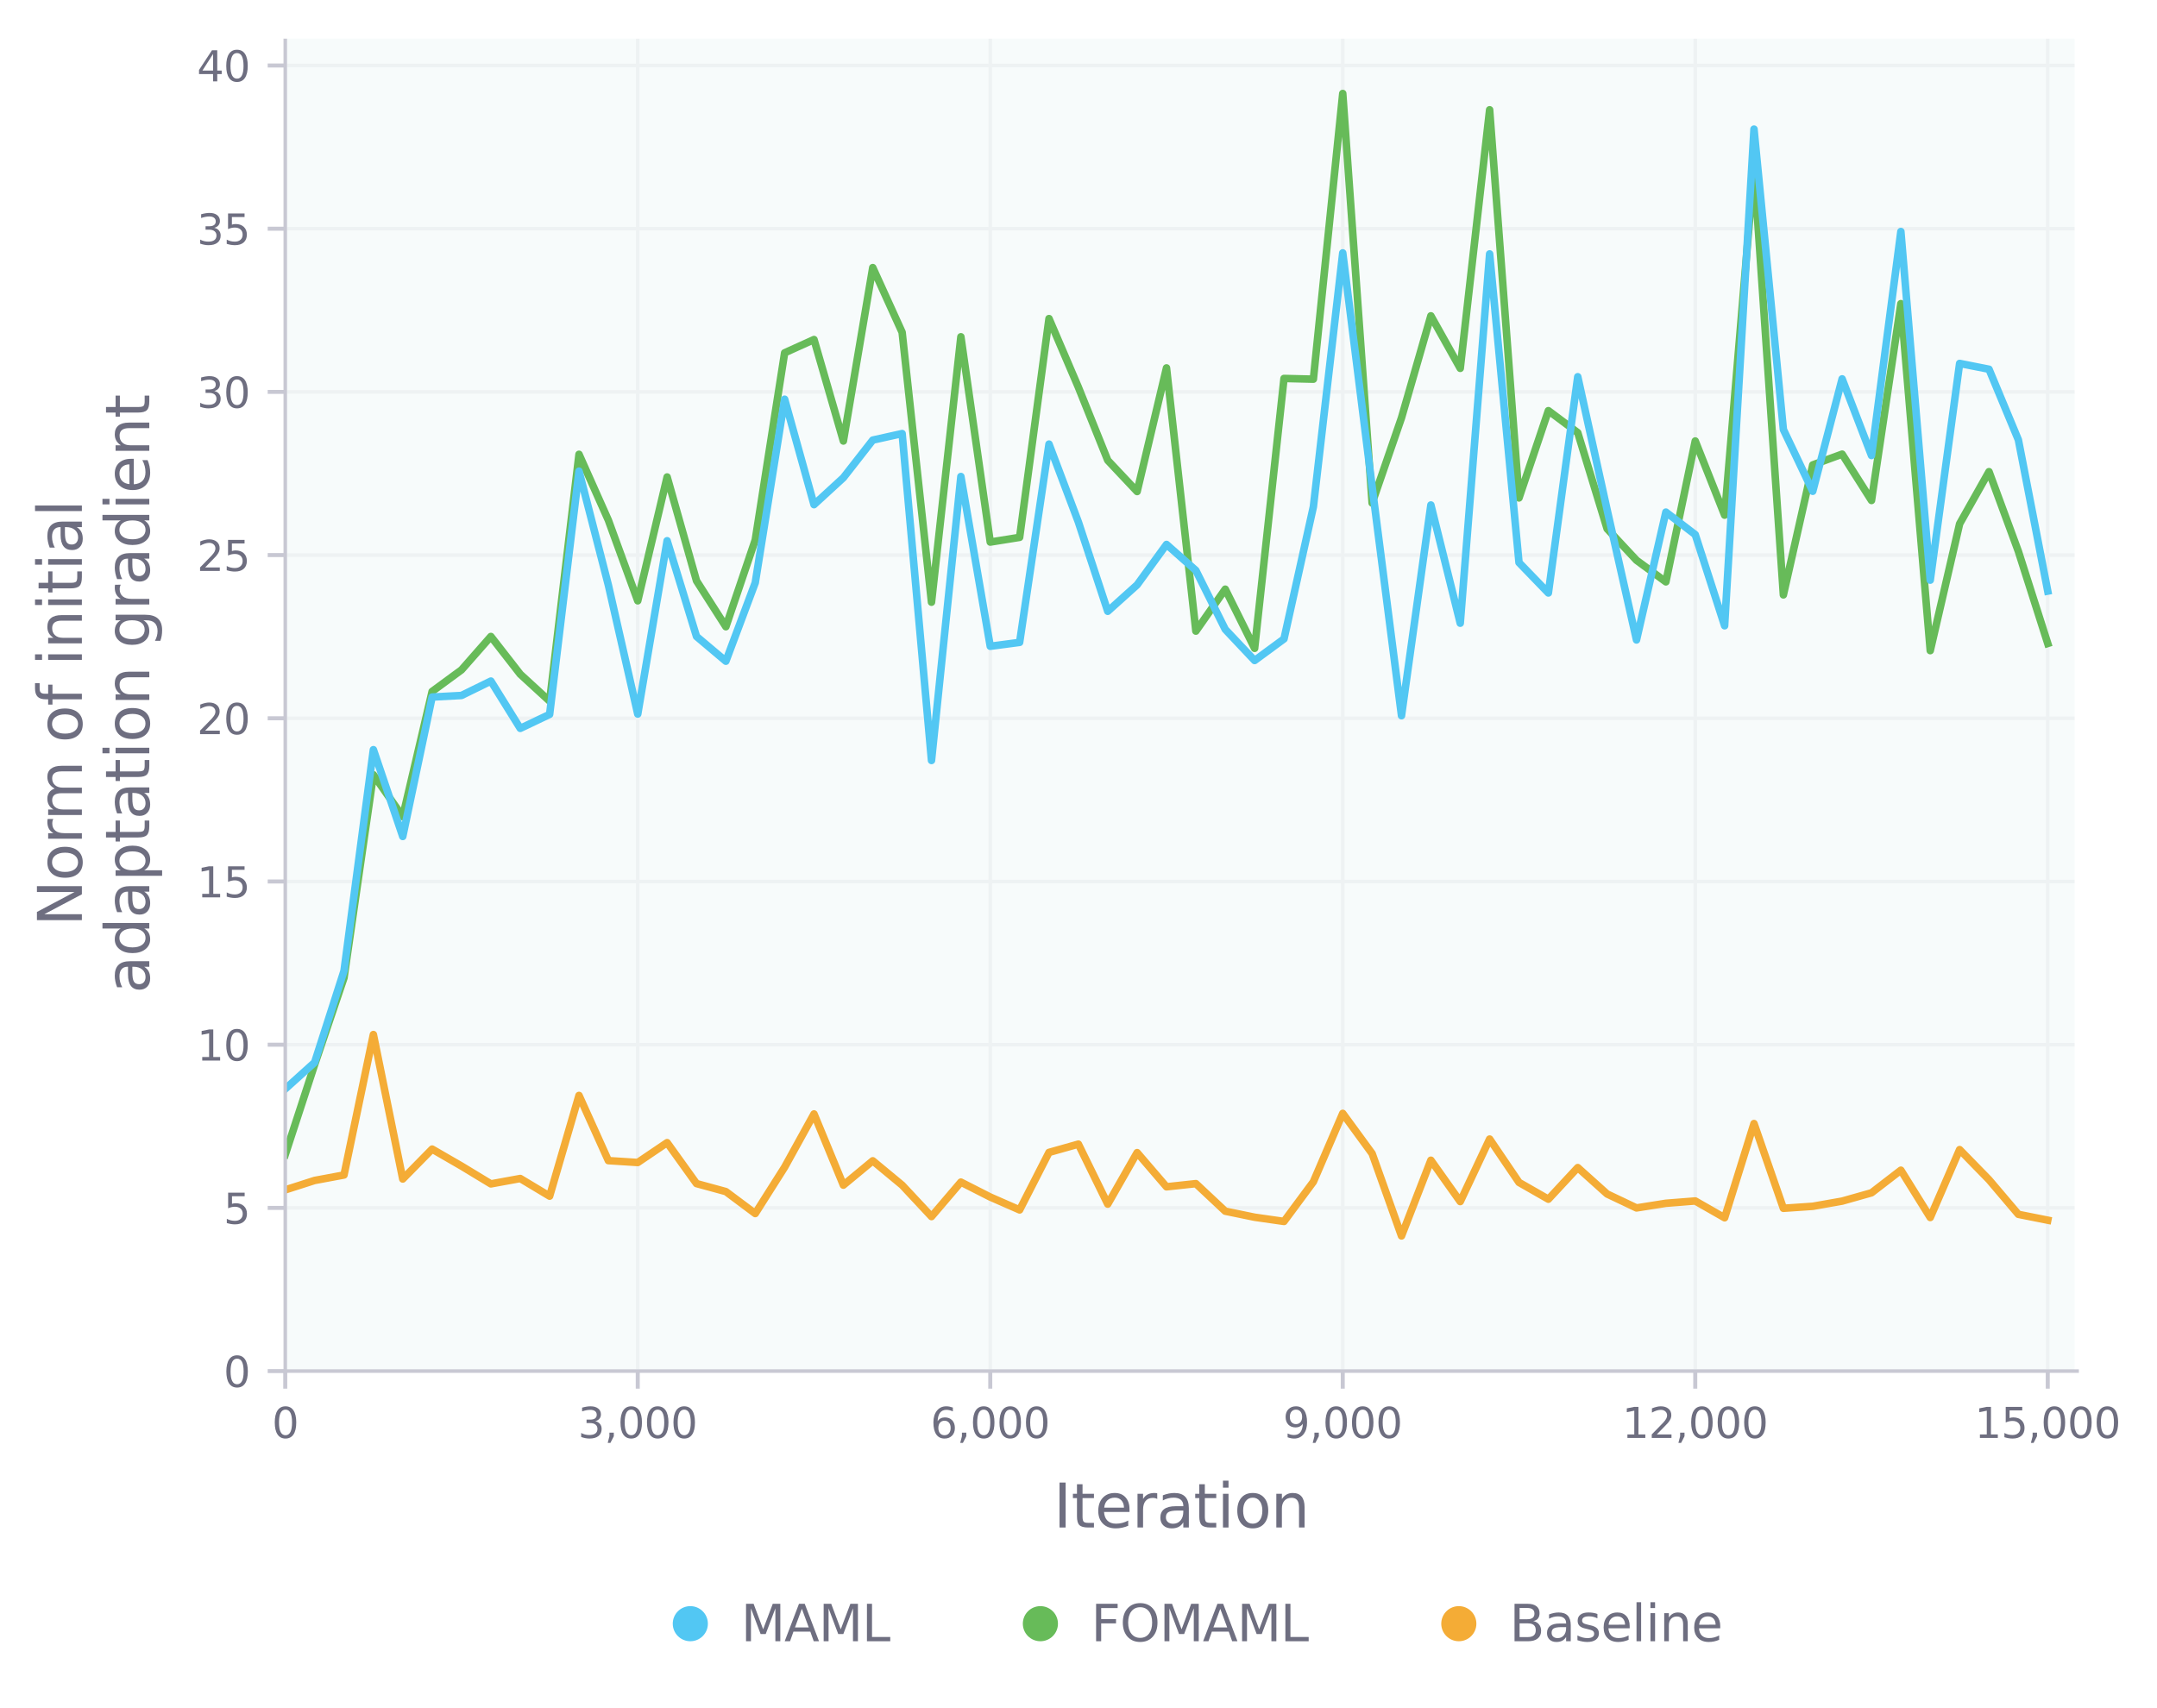 <?xml version="1.0" encoding="utf-8" standalone="no"?>
<!DOCTYPE svg PUBLIC "-//W3C//DTD SVG 1.1//EN"
  "http://www.w3.org/Graphics/SVG/1.1/DTD/svg11.dtd">
<svg xmlns:xlink="http://www.w3.org/1999/xlink" width="429.89pt" height="340.446pt" viewBox="0 0 429.89 340.446" xmlns="http://www.w3.org/2000/svg" version="1.1">
 <defs>
  <style type="text/css">*{stroke-linejoin: round; stroke-linecap: butt}</style>
 </defs>
 <g id="figure_1">
  <g id="patch_1">
   <path d="M 0 340.446 
L 429.89 340.446 
L 429.89 0 
L 0 0 
z
" style="fill: #ffffff"/>
  </g>
  <g id="axes_1">
   <g id="patch_2">
    <path d="M 56.851 273.312 
L 413.971 273.312 
L 413.971 7.2 
L 56.851 7.2 
z
" style="fill: #f7fbfb"/>
   </g>
   <g id="matplotlib.axis_1">
    <g id="xtick_1">
     <g id="line2d_1">
      <path d="M 56.851 273.312 
L 56.851 7.2 
" clip-path="url(#p1df7714445)" style="fill: none; stroke: #eef2f3; stroke-width: 0.7; stroke-linecap: square"/>
     </g>
     <g id="line2d_2">
      <defs>
       <path id="m2edeb41fa9" d="M 0 0 
L 0 3.5 
" style="stroke: #c8c8d3; stroke-width: 0.8"/>
      </defs>
      <g>
       <use xlink:href="#m2edeb41fa9" x="56.851" y="273.312" style="fill: #c8c8d3; stroke: #c8c8d3; stroke-width: 0.8"/>
      </g>
     </g>
     <g id="text_1">
      <!-- 0 -->
      <g style="fill: #6e6e80" transform="translate(54.201 286.641)scale(0.083 -0.083)">
       <defs>
        <path id="DejaVuSans-30" d="M 2034 4250 
Q 1547 4250 1301 3770 
Q 1056 3291 1056 2328 
Q 1056 1369 1301 889 
Q 1547 409 2034 409 
Q 2525 409 2770 889 
Q 3016 1369 3016 2328 
Q 3016 3291 2770 3770 
Q 2525 4250 2034 4250 
z
M 2034 4750 
Q 2819 4750 3233 4129 
Q 3647 3509 3647 2328 
Q 3647 1150 3233 529 
Q 2819 -91 2034 -91 
Q 1250 -91 836 529 
Q 422 1150 422 2328 
Q 422 3509 836 4129 
Q 1250 4750 2034 4750 
z
" transform="scale(0.016)"/>
       </defs>
       <use xlink:href="#DejaVuSans-30"/>
      </g>
     </g>
    </g>
    <g id="xtick_2">
     <g id="line2d_3">
      <path d="M 127.104 273.312 
L 127.104 7.2 
" clip-path="url(#p1df7714445)" style="fill: none; stroke: #eef2f3; stroke-width: 0.7; stroke-linecap: square"/>
     </g>
     <g id="line2d_4">
      <g>
       <use xlink:href="#m2edeb41fa9" x="127.104" y="273.312" style="fill: #c8c8d3; stroke: #c8c8d3; stroke-width: 0.8"/>
      </g>
     </g>
     <g id="text_2">
      <!-- 3,000 -->
      <g style="fill: #6e6e80" transform="translate(115.181 286.641)scale(0.083 -0.083)">
       <defs>
        <path id="DejaVuSans-33" d="M 2597 2516 
Q 3050 2419 3304 2112 
Q 3559 1806 3559 1356 
Q 3559 666 3084 287 
Q 2609 -91 1734 -91 
Q 1441 -91 1130 -33 
Q 819 25 488 141 
L 488 750 
Q 750 597 1062 519 
Q 1375 441 1716 441 
Q 2309 441 2620 675 
Q 2931 909 2931 1356 
Q 2931 1769 2642 2001 
Q 2353 2234 1838 2234 
L 1294 2234 
L 1294 2753 
L 1863 2753 
Q 2328 2753 2575 2939 
Q 2822 3125 2822 3475 
Q 2822 3834 2567 4026 
Q 2313 4219 1838 4219 
Q 1578 4219 1281 4162 
Q 984 4106 628 3988 
L 628 4550 
Q 988 4650 1302 4700 
Q 1616 4750 1894 4750 
Q 2613 4750 3031 4423 
Q 3450 4097 3450 3541 
Q 3450 3153 3228 2886 
Q 3006 2619 2597 2516 
z
" transform="scale(0.016)"/>
        <path id="DejaVuSans-2c" d="M 750 794 
L 1409 794 
L 1409 256 
L 897 -744 
L 494 -744 
L 750 256 
L 750 794 
z
" transform="scale(0.016)"/>
       </defs>
       <use xlink:href="#DejaVuSans-33"/>
       <use xlink:href="#DejaVuSans-2c" x="63.623"/>
       <use xlink:href="#DejaVuSans-30" x="95.41"/>
       <use xlink:href="#DejaVuSans-30" x="159.033"/>
       <use xlink:href="#DejaVuSans-30" x="222.656"/>
      </g>
     </g>
    </g>
    <g id="xtick_3">
     <g id="line2d_5">
      <path d="M 197.357 273.312 
L 197.357 7.2 
" clip-path="url(#p1df7714445)" style="fill: none; stroke: #eef2f3; stroke-width: 0.7; stroke-linecap: square"/>
     </g>
     <g id="line2d_6">
      <g>
       <use xlink:href="#m2edeb41fa9" x="197.357" y="273.312" style="fill: #c8c8d3; stroke: #c8c8d3; stroke-width: 0.8"/>
      </g>
     </g>
     <g id="text_3">
      <!-- 6,000 -->
      <g style="fill: #6e6e80" transform="translate(185.434 286.641)scale(0.083 -0.083)">
       <defs>
        <path id="DejaVuSans-36" d="M 2113 2584 
Q 1688 2584 1439 2293 
Q 1191 2003 1191 1497 
Q 1191 994 1439 701 
Q 1688 409 2113 409 
Q 2538 409 2786 701 
Q 3034 994 3034 1497 
Q 3034 2003 2786 2293 
Q 2538 2584 2113 2584 
z
M 3366 4563 
L 3366 3988 
Q 3128 4100 2886 4159 
Q 2644 4219 2406 4219 
Q 1781 4219 1451 3797 
Q 1122 3375 1075 2522 
Q 1259 2794 1537 2939 
Q 1816 3084 2150 3084 
Q 2853 3084 3261 2657 
Q 3669 2231 3669 1497 
Q 3669 778 3244 343 
Q 2819 -91 2113 -91 
Q 1303 -91 875 529 
Q 447 1150 447 2328 
Q 447 3434 972 4092 
Q 1497 4750 2381 4750 
Q 2619 4750 2861 4703 
Q 3103 4656 3366 4563 
z
" transform="scale(0.016)"/>
       </defs>
       <use xlink:href="#DejaVuSans-36"/>
       <use xlink:href="#DejaVuSans-2c" x="63.623"/>
       <use xlink:href="#DejaVuSans-30" x="95.41"/>
       <use xlink:href="#DejaVuSans-30" x="159.033"/>
       <use xlink:href="#DejaVuSans-30" x="222.656"/>
      </g>
     </g>
    </g>
    <g id="xtick_4">
     <g id="line2d_7">
      <path d="M 267.61 273.312 
L 267.61 7.2 
" clip-path="url(#p1df7714445)" style="fill: none; stroke: #eef2f3; stroke-width: 0.7; stroke-linecap: square"/>
     </g>
     <g id="line2d_8">
      <g>
       <use xlink:href="#m2edeb41fa9" x="267.61" y="273.312" style="fill: #c8c8d3; stroke: #c8c8d3; stroke-width: 0.8"/>
      </g>
     </g>
     <g id="text_4">
      <!-- 9,000 -->
      <g style="fill: #6e6e80" transform="translate(255.687 286.641)scale(0.083 -0.083)">
       <defs>
        <path id="DejaVuSans-39" d="M 703 97 
L 703 672 
Q 941 559 1184 500 
Q 1428 441 1663 441 
Q 2288 441 2617 861 
Q 2947 1281 2994 2138 
Q 2813 1869 2534 1725 
Q 2256 1581 1919 1581 
Q 1219 1581 811 2004 
Q 403 2428 403 3163 
Q 403 3881 828 4315 
Q 1253 4750 1959 4750 
Q 2769 4750 3195 4129 
Q 3622 3509 3622 2328 
Q 3622 1225 3098 567 
Q 2575 -91 1691 -91 
Q 1453 -91 1209 -44 
Q 966 3 703 97 
z
M 1959 2075 
Q 2384 2075 2632 2365 
Q 2881 2656 2881 3163 
Q 2881 3666 2632 3958 
Q 2384 4250 1959 4250 
Q 1534 4250 1286 3958 
Q 1038 3666 1038 3163 
Q 1038 2656 1286 2365 
Q 1534 2075 1959 2075 
z
" transform="scale(0.016)"/>
       </defs>
       <use xlink:href="#DejaVuSans-39"/>
       <use xlink:href="#DejaVuSans-2c" x="63.623"/>
       <use xlink:href="#DejaVuSans-30" x="95.41"/>
       <use xlink:href="#DejaVuSans-30" x="159.033"/>
       <use xlink:href="#DejaVuSans-30" x="222.656"/>
      </g>
     </g>
    </g>
    <g id="xtick_5">
     <g id="line2d_9">
      <path d="M 337.864 273.312 
L 337.864 7.2 
" clip-path="url(#p1df7714445)" style="fill: none; stroke: #eef2f3; stroke-width: 0.7; stroke-linecap: square"/>
     </g>
     <g id="line2d_10">
      <g>
       <use xlink:href="#m2edeb41fa9" x="337.864" y="273.312" style="fill: #c8c8d3; stroke: #c8c8d3; stroke-width: 0.8"/>
      </g>
     </g>
     <g id="text_5">
      <!-- 12,000 -->
      <g style="fill: #6e6e80" transform="translate(323.29 286.641)scale(0.083 -0.083)">
       <defs>
        <path id="DejaVuSans-31" d="M 794 531 
L 1825 531 
L 1825 4091 
L 703 3866 
L 703 4441 
L 1819 4666 
L 2450 4666 
L 2450 531 
L 3481 531 
L 3481 0 
L 794 0 
L 794 531 
z
" transform="scale(0.016)"/>
        <path id="DejaVuSans-32" d="M 1228 531 
L 3431 531 
L 3431 0 
L 469 0 
L 469 531 
Q 828 903 1448 1529 
Q 2069 2156 2228 2338 
Q 2531 2678 2651 2914 
Q 2772 3150 2772 3378 
Q 2772 3750 2511 3984 
Q 2250 4219 1831 4219 
Q 1534 4219 1204 4116 
Q 875 4013 500 3803 
L 500 4441 
Q 881 4594 1212 4672 
Q 1544 4750 1819 4750 
Q 2544 4750 2975 4387 
Q 3406 4025 3406 3419 
Q 3406 3131 3298 2873 
Q 3191 2616 2906 2266 
Q 2828 2175 2409 1742 
Q 1991 1309 1228 531 
z
" transform="scale(0.016)"/>
       </defs>
       <use xlink:href="#DejaVuSans-31"/>
       <use xlink:href="#DejaVuSans-32" x="63.623"/>
       <use xlink:href="#DejaVuSans-2c" x="127.246"/>
       <use xlink:href="#DejaVuSans-30" x="159.033"/>
       <use xlink:href="#DejaVuSans-30" x="222.656"/>
       <use xlink:href="#DejaVuSans-30" x="286.279"/>
      </g>
     </g>
    </g>
    <g id="xtick_6">
     <g id="line2d_11">
      <path d="M 408.117 273.312 
L 408.117 7.2 
" clip-path="url(#p1df7714445)" style="fill: none; stroke: #eef2f3; stroke-width: 0.7; stroke-linecap: square"/>
     </g>
     <g id="line2d_12">
      <g>
       <use xlink:href="#m2edeb41fa9" x="408.117" y="273.312" style="fill: #c8c8d3; stroke: #c8c8d3; stroke-width: 0.8"/>
      </g>
     </g>
     <g id="text_6">
      <!-- 15,000 -->
      <g style="fill: #6e6e80" transform="translate(393.543 286.641)scale(0.083 -0.083)">
       <defs>
        <path id="DejaVuSans-35" d="M 691 4666 
L 3169 4666 
L 3169 4134 
L 1269 4134 
L 1269 2991 
Q 1406 3038 1543 3061 
Q 1681 3084 1819 3084 
Q 2600 3084 3056 2656 
Q 3513 2228 3513 1497 
Q 3513 744 3044 326 
Q 2575 -91 1722 -91 
Q 1428 -91 1123 -41 
Q 819 9 494 109 
L 494 744 
Q 775 591 1075 516 
Q 1375 441 1709 441 
Q 2250 441 2565 725 
Q 2881 1009 2881 1497 
Q 2881 1984 2565 2268 
Q 2250 2553 1709 2553 
Q 1456 2553 1204 2497 
Q 953 2441 691 2322 
L 691 4666 
z
" transform="scale(0.016)"/>
       </defs>
       <use xlink:href="#DejaVuSans-31"/>
       <use xlink:href="#DejaVuSans-35" x="63.623"/>
       <use xlink:href="#DejaVuSans-2c" x="127.246"/>
       <use xlink:href="#DejaVuSans-30" x="159.033"/>
       <use xlink:href="#DejaVuSans-30" x="222.656"/>
       <use xlink:href="#DejaVuSans-30" x="286.279"/>
      </g>
     </g>
    </g>
    <g id="text_7">
     <!-- Iteration -->
     <g style="fill: #6e6e80" transform="translate(209.961 304.492)scale(0.12 -0.12)">
      <defs>
       <path id="DejaVuSans-49" d="M 628 4666 
L 1259 4666 
L 1259 0 
L 628 0 
L 628 4666 
z
" transform="scale(0.016)"/>
       <path id="DejaVuSans-74" d="M 1172 4494 
L 1172 3500 
L 2356 3500 
L 2356 3053 
L 1172 3053 
L 1172 1153 
Q 1172 725 1289 603 
Q 1406 481 1766 481 
L 2356 481 
L 2356 0 
L 1766 0 
Q 1100 0 847 248 
Q 594 497 594 1153 
L 594 3053 
L 172 3053 
L 172 3500 
L 594 3500 
L 594 4494 
L 1172 4494 
z
" transform="scale(0.016)"/>
       <path id="DejaVuSans-65" d="M 3597 1894 
L 3597 1613 
L 953 1613 
Q 991 1019 1311 708 
Q 1631 397 2203 397 
Q 2534 397 2845 478 
Q 3156 559 3463 722 
L 3463 178 
Q 3153 47 2828 -22 
Q 2503 -91 2169 -91 
Q 1331 -91 842 396 
Q 353 884 353 1716 
Q 353 2575 817 3079 
Q 1281 3584 2069 3584 
Q 2775 3584 3186 3129 
Q 3597 2675 3597 1894 
z
M 3022 2063 
Q 3016 2534 2758 2815 
Q 2500 3097 2075 3097 
Q 1594 3097 1305 2825 
Q 1016 2553 972 2059 
L 3022 2063 
z
" transform="scale(0.016)"/>
       <path id="DejaVuSans-72" d="M 2631 2963 
Q 2534 3019 2420 3045 
Q 2306 3072 2169 3072 
Q 1681 3072 1420 2755 
Q 1159 2438 1159 1844 
L 1159 0 
L 581 0 
L 581 3500 
L 1159 3500 
L 1159 2956 
Q 1341 3275 1631 3429 
Q 1922 3584 2338 3584 
Q 2397 3584 2469 3576 
Q 2541 3569 2628 3553 
L 2631 2963 
z
" transform="scale(0.016)"/>
       <path id="DejaVuSans-61" d="M 2194 1759 
Q 1497 1759 1228 1600 
Q 959 1441 959 1056 
Q 959 750 1161 570 
Q 1363 391 1709 391 
Q 2188 391 2477 730 
Q 2766 1069 2766 1631 
L 2766 1759 
L 2194 1759 
z
M 3341 1997 
L 3341 0 
L 2766 0 
L 2766 531 
Q 2569 213 2275 61 
Q 1981 -91 1556 -91 
Q 1019 -91 701 211 
Q 384 513 384 1019 
Q 384 1609 779 1909 
Q 1175 2209 1959 2209 
L 2766 2209 
L 2766 2266 
Q 2766 2663 2505 2880 
Q 2244 3097 1772 3097 
Q 1472 3097 1187 3025 
Q 903 2953 641 2809 
L 641 3341 
Q 956 3463 1253 3523 
Q 1550 3584 1831 3584 
Q 2591 3584 2966 3190 
Q 3341 2797 3341 1997 
z
" transform="scale(0.016)"/>
       <path id="DejaVuSans-69" d="M 603 3500 
L 1178 3500 
L 1178 0 
L 603 0 
L 603 3500 
z
M 603 4863 
L 1178 4863 
L 1178 4134 
L 603 4134 
L 603 4863 
z
" transform="scale(0.016)"/>
       <path id="DejaVuSans-6f" d="M 1959 3097 
Q 1497 3097 1228 2736 
Q 959 2375 959 1747 
Q 959 1119 1226 758 
Q 1494 397 1959 397 
Q 2419 397 2687 759 
Q 2956 1122 2956 1747 
Q 2956 2369 2687 2733 
Q 2419 3097 1959 3097 
z
M 1959 3584 
Q 2709 3584 3137 3096 
Q 3566 2609 3566 1747 
Q 3566 888 3137 398 
Q 2709 -91 1959 -91 
Q 1206 -91 779 398 
Q 353 888 353 1747 
Q 353 2609 779 3096 
Q 1206 3584 1959 3584 
z
" transform="scale(0.016)"/>
       <path id="DejaVuSans-6e" d="M 3513 2113 
L 3513 0 
L 2938 0 
L 2938 2094 
Q 2938 2591 2744 2837 
Q 2550 3084 2163 3084 
Q 1697 3084 1428 2787 
Q 1159 2491 1159 1978 
L 1159 0 
L 581 0 
L 581 3500 
L 1159 3500 
L 1159 2956 
Q 1366 3272 1645 3428 
Q 1925 3584 2291 3584 
Q 2894 3584 3203 3211 
Q 3513 2838 3513 2113 
z
" transform="scale(0.016)"/>
      </defs>
      <use xlink:href="#DejaVuSans-49"/>
      <use xlink:href="#DejaVuSans-74" x="29.492"/>
      <use xlink:href="#DejaVuSans-65" x="68.701"/>
      <use xlink:href="#DejaVuSans-72" x="130.225"/>
      <use xlink:href="#DejaVuSans-61" x="171.338"/>
      <use xlink:href="#DejaVuSans-74" x="232.617"/>
      <use xlink:href="#DejaVuSans-69" x="271.826"/>
      <use xlink:href="#DejaVuSans-6f" x="299.609"/>
      <use xlink:href="#DejaVuSans-6e" x="360.791"/>
     </g>
    </g>
   </g>
   <g id="matplotlib.axis_2">
    <g id="ytick_1">
     <g id="line2d_13">
      <path d="M 56.851 273.312 
L 413.971 273.312 
" clip-path="url(#p1df7714445)" style="fill: none; stroke: #eef2f3; stroke-width: 0.7; stroke-linecap: square"/>
     </g>
     <g id="line2d_14">
      <defs>
       <path id="m573e630903" d="M 0 0 
L -3.5 0 
" style="stroke: #c8c8d3; stroke-width: 0.8"/>
      </defs>
      <g>
       <use xlink:href="#m573e630903" x="56.851" y="273.312" style="fill: #c8c8d3; stroke: #c8c8d3; stroke-width: 0.8"/>
      </g>
     </g>
     <g id="text_8">
      <!-- 0 -->
      <g style="fill: #6e6e80" transform="translate(44.551 276.477)scale(0.083 -0.083)">
       <use xlink:href="#DejaVuSans-30"/>
      </g>
     </g>
    </g>
    <g id="ytick_2">
     <g id="line2d_15">
      <path d="M 56.851 240.78 
L 413.971 240.78 
" clip-path="url(#p1df7714445)" style="fill: none; stroke: #eef2f3; stroke-width: 0.7; stroke-linecap: square"/>
     </g>
     <g id="line2d_16">
      <g>
       <use xlink:href="#m573e630903" x="56.851" y="240.78" style="fill: #c8c8d3; stroke: #c8c8d3; stroke-width: 0.8"/>
      </g>
     </g>
     <g id="text_9">
      <!-- 5 -->
      <g style="fill: #6e6e80" transform="translate(44.551 243.945)scale(0.083 -0.083)">
       <use xlink:href="#DejaVuSans-35"/>
      </g>
     </g>
    </g>
    <g id="ytick_3">
     <g id="line2d_17">
      <path d="M 56.851 208.248 
L 413.971 208.248 
" clip-path="url(#p1df7714445)" style="fill: none; stroke: #eef2f3; stroke-width: 0.7; stroke-linecap: square"/>
     </g>
     <g id="line2d_18">
      <g>
       <use xlink:href="#m573e630903" x="56.851" y="208.248" style="fill: #c8c8d3; stroke: #c8c8d3; stroke-width: 0.8"/>
      </g>
     </g>
     <g id="text_10">
      <!-- 10 -->
      <g style="fill: #6e6e80" transform="translate(39.251 211.413)scale(0.083 -0.083)">
       <use xlink:href="#DejaVuSans-31"/>
       <use xlink:href="#DejaVuSans-30" x="63.623"/>
      </g>
     </g>
    </g>
    <g id="ytick_4">
     <g id="line2d_19">
      <path d="M 56.851 175.716 
L 413.971 175.716 
" clip-path="url(#p1df7714445)" style="fill: none; stroke: #eef2f3; stroke-width: 0.7; stroke-linecap: square"/>
     </g>
     <g id="line2d_20">
      <g>
       <use xlink:href="#m573e630903" x="56.851" y="175.716" style="fill: #c8c8d3; stroke: #c8c8d3; stroke-width: 0.8"/>
      </g>
     </g>
     <g id="text_11">
      <!-- 15 -->
      <g style="fill: #6e6e80" transform="translate(39.251 178.881)scale(0.083 -0.083)">
       <use xlink:href="#DejaVuSans-31"/>
       <use xlink:href="#DejaVuSans-35" x="63.623"/>
      </g>
     </g>
    </g>
    <g id="ytick_5">
     <g id="line2d_21">
      <path d="M 56.851 143.184 
L 413.971 143.184 
" clip-path="url(#p1df7714445)" style="fill: none; stroke: #eef2f3; stroke-width: 0.7; stroke-linecap: square"/>
     </g>
     <g id="line2d_22">
      <g>
       <use xlink:href="#m573e630903" x="56.851" y="143.184" style="fill: #c8c8d3; stroke: #c8c8d3; stroke-width: 0.8"/>
      </g>
     </g>
     <g id="text_12">
      <!-- 20 -->
      <g style="fill: #6e6e80" transform="translate(39.251 146.349)scale(0.083 -0.083)">
       <use xlink:href="#DejaVuSans-32"/>
       <use xlink:href="#DejaVuSans-30" x="63.623"/>
      </g>
     </g>
    </g>
    <g id="ytick_6">
     <g id="line2d_23">
      <path d="M 56.851 110.652 
L 413.971 110.652 
" clip-path="url(#p1df7714445)" style="fill: none; stroke: #eef2f3; stroke-width: 0.7; stroke-linecap: square"/>
     </g>
     <g id="line2d_24">
      <g>
       <use xlink:href="#m573e630903" x="56.851" y="110.652" style="fill: #c8c8d3; stroke: #c8c8d3; stroke-width: 0.8"/>
      </g>
     </g>
     <g id="text_13">
      <!-- 25 -->
      <g style="fill: #6e6e80" transform="translate(39.251 113.817)scale(0.083 -0.083)">
       <use xlink:href="#DejaVuSans-32"/>
       <use xlink:href="#DejaVuSans-35" x="63.623"/>
      </g>
     </g>
    </g>
    <g id="ytick_7">
     <g id="line2d_25">
      <path d="M 56.851 78.12 
L 413.971 78.12 
" clip-path="url(#p1df7714445)" style="fill: none; stroke: #eef2f3; stroke-width: 0.7; stroke-linecap: square"/>
     </g>
     <g id="line2d_26">
      <g>
       <use xlink:href="#m573e630903" x="56.851" y="78.12" style="fill: #c8c8d3; stroke: #c8c8d3; stroke-width: 0.8"/>
      </g>
     </g>
     <g id="text_14">
      <!-- 30 -->
      <g style="fill: #6e6e80" transform="translate(39.251 81.285)scale(0.083 -0.083)">
       <use xlink:href="#DejaVuSans-33"/>
       <use xlink:href="#DejaVuSans-30" x="63.623"/>
      </g>
     </g>
    </g>
    <g id="ytick_8">
     <g id="line2d_27">
      <path d="M 56.851 45.588 
L 413.971 45.588 
" clip-path="url(#p1df7714445)" style="fill: none; stroke: #eef2f3; stroke-width: 0.7; stroke-linecap: square"/>
     </g>
     <g id="line2d_28">
      <g>
       <use xlink:href="#m573e630903" x="56.851" y="45.588" style="fill: #c8c8d3; stroke: #c8c8d3; stroke-width: 0.8"/>
      </g>
     </g>
     <g id="text_15">
      <!-- 35 -->
      <g style="fill: #6e6e80" transform="translate(39.251 48.753)scale(0.083 -0.083)">
       <use xlink:href="#DejaVuSans-33"/>
       <use xlink:href="#DejaVuSans-35" x="63.623"/>
      </g>
     </g>
    </g>
    <g id="ytick_9">
     <g id="line2d_29">
      <path d="M 56.851 13.056 
L 413.971 13.056 
" clip-path="url(#p1df7714445)" style="fill: none; stroke: #eef2f3; stroke-width: 0.7; stroke-linecap: square"/>
     </g>
     <g id="line2d_30">
      <g>
       <use xlink:href="#m573e630903" x="56.851" y="13.056" style="fill: #c8c8d3; stroke: #c8c8d3; stroke-width: 0.8"/>
      </g>
     </g>
     <g id="text_16">
      <!-- 40 -->
      <g style="fill: #6e6e80" transform="translate(39.251 16.221)scale(0.083 -0.083)">
       <defs>
        <path id="DejaVuSans-34" d="M 2419 4116 
L 825 1625 
L 2419 1625 
L 2419 4116 
z
M 2253 4666 
L 3047 4666 
L 3047 1625 
L 3713 1625 
L 3713 1100 
L 3047 1100 
L 3047 0 
L 2419 0 
L 2419 1100 
L 313 1100 
L 313 1709 
L 2253 4666 
z
" transform="scale(0.016)"/>
       </defs>
       <use xlink:href="#DejaVuSans-34"/>
       <use xlink:href="#DejaVuSans-30" x="63.623"/>
      </g>
     </g>
    </g>
    <g id="text_17">
     <!-- Norm of initial  -->
     <g style="fill: #6e6e80" transform="translate(16.318 184.625)rotate(-90)scale(0.12 -0.12)">
      <defs>
       <path id="DejaVuSans-4e" d="M 628 4666 
L 1478 4666 
L 3547 763 
L 3547 4666 
L 4159 4666 
L 4159 0 
L 3309 0 
L 1241 3903 
L 1241 0 
L 628 0 
L 628 4666 
z
" transform="scale(0.016)"/>
       <path id="DejaVuSans-6d" d="M 3328 2828 
Q 3544 3216 3844 3400 
Q 4144 3584 4550 3584 
Q 5097 3584 5394 3201 
Q 5691 2819 5691 2113 
L 5691 0 
L 5113 0 
L 5113 2094 
Q 5113 2597 4934 2840 
Q 4756 3084 4391 3084 
Q 3944 3084 3684 2787 
Q 3425 2491 3425 1978 
L 3425 0 
L 2847 0 
L 2847 2094 
Q 2847 2600 2669 2842 
Q 2491 3084 2119 3084 
Q 1678 3084 1418 2786 
Q 1159 2488 1159 1978 
L 1159 0 
L 581 0 
L 581 3500 
L 1159 3500 
L 1159 2956 
Q 1356 3278 1631 3431 
Q 1906 3584 2284 3584 
Q 2666 3584 2933 3390 
Q 3200 3197 3328 2828 
z
" transform="scale(0.016)"/>
       <path id="DejaVuSans-20" transform="scale(0.016)"/>
       <path id="DejaVuSans-66" d="M 2375 4863 
L 2375 4384 
L 1825 4384 
Q 1516 4384 1395 4259 
Q 1275 4134 1275 3809 
L 1275 3500 
L 2222 3500 
L 2222 3053 
L 1275 3053 
L 1275 0 
L 697 0 
L 697 3053 
L 147 3053 
L 147 3500 
L 697 3500 
L 697 3744 
Q 697 4328 969 4595 
Q 1241 4863 1831 4863 
L 2375 4863 
z
" transform="scale(0.016)"/>
       <path id="DejaVuSans-6c" d="M 603 4863 
L 1178 4863 
L 1178 0 
L 603 0 
L 603 4863 
z
" transform="scale(0.016)"/>
      </defs>
      <use xlink:href="#DejaVuSans-4e"/>
      <use xlink:href="#DejaVuSans-6f" x="74.805"/>
      <use xlink:href="#DejaVuSans-72" x="135.986"/>
      <use xlink:href="#DejaVuSans-6d" x="175.35"/>
      <use xlink:href="#DejaVuSans-20" x="272.762"/>
      <use xlink:href="#DejaVuSans-6f" x="304.549"/>
      <use xlink:href="#DejaVuSans-66" x="365.73"/>
      <use xlink:href="#DejaVuSans-20" x="400.936"/>
      <use xlink:href="#DejaVuSans-69" x="432.723"/>
      <use xlink:href="#DejaVuSans-6e" x="460.506"/>
      <use xlink:href="#DejaVuSans-69" x="523.885"/>
      <use xlink:href="#DejaVuSans-74" x="551.668"/>
      <use xlink:href="#DejaVuSans-69" x="590.877"/>
      <use xlink:href="#DejaVuSans-61" x="618.66"/>
      <use xlink:href="#DejaVuSans-6c" x="679.939"/>
      <use xlink:href="#DejaVuSans-20" x="707.723"/>
     </g>
     <!--  adaptation gradient -->
     <g style="fill: #6e6e80" transform="translate(29.756 201.839)rotate(-90)scale(0.12 -0.12)">
      <defs>
       <path id="DejaVuSans-64" d="M 2906 2969 
L 2906 4863 
L 3481 4863 
L 3481 0 
L 2906 0 
L 2906 525 
Q 2725 213 2448 61 
Q 2172 -91 1784 -91 
Q 1150 -91 751 415 
Q 353 922 353 1747 
Q 353 2572 751 3078 
Q 1150 3584 1784 3584 
Q 2172 3584 2448 3432 
Q 2725 3281 2906 2969 
z
M 947 1747 
Q 947 1113 1208 752 
Q 1469 391 1925 391 
Q 2381 391 2643 752 
Q 2906 1113 2906 1747 
Q 2906 2381 2643 2742 
Q 2381 3103 1925 3103 
Q 1469 3103 1208 2742 
Q 947 2381 947 1747 
z
" transform="scale(0.016)"/>
       <path id="DejaVuSans-70" d="M 1159 525 
L 1159 -1331 
L 581 -1331 
L 581 3500 
L 1159 3500 
L 1159 2969 
Q 1341 3281 1617 3432 
Q 1894 3584 2278 3584 
Q 2916 3584 3314 3078 
Q 3713 2572 3713 1747 
Q 3713 922 3314 415 
Q 2916 -91 2278 -91 
Q 1894 -91 1617 61 
Q 1341 213 1159 525 
z
M 3116 1747 
Q 3116 2381 2855 2742 
Q 2594 3103 2138 3103 
Q 1681 3103 1420 2742 
Q 1159 2381 1159 1747 
Q 1159 1113 1420 752 
Q 1681 391 2138 391 
Q 2594 391 2855 752 
Q 3116 1113 3116 1747 
z
" transform="scale(0.016)"/>
       <path id="DejaVuSans-67" d="M 2906 1791 
Q 2906 2416 2648 2759 
Q 2391 3103 1925 3103 
Q 1463 3103 1205 2759 
Q 947 2416 947 1791 
Q 947 1169 1205 825 
Q 1463 481 1925 481 
Q 2391 481 2648 825 
Q 2906 1169 2906 1791 
z
M 3481 434 
Q 3481 -459 3084 -895 
Q 2688 -1331 1869 -1331 
Q 1566 -1331 1297 -1286 
Q 1028 -1241 775 -1147 
L 775 -588 
Q 1028 -725 1275 -790 
Q 1522 -856 1778 -856 
Q 2344 -856 2625 -561 
Q 2906 -266 2906 331 
L 2906 616 
Q 2728 306 2450 153 
Q 2172 0 1784 0 
Q 1141 0 747 490 
Q 353 981 353 1791 
Q 353 2603 747 3093 
Q 1141 3584 1784 3584 
Q 2172 3584 2450 3431 
Q 2728 3278 2906 2969 
L 2906 3500 
L 3481 3500 
L 3481 434 
z
" transform="scale(0.016)"/>
      </defs>
      <use xlink:href="#DejaVuSans-20"/>
      <use xlink:href="#DejaVuSans-61" x="31.787"/>
      <use xlink:href="#DejaVuSans-64" x="93.066"/>
      <use xlink:href="#DejaVuSans-61" x="156.543"/>
      <use xlink:href="#DejaVuSans-70" x="217.822"/>
      <use xlink:href="#DejaVuSans-74" x="281.299"/>
      <use xlink:href="#DejaVuSans-61" x="320.508"/>
      <use xlink:href="#DejaVuSans-74" x="381.787"/>
      <use xlink:href="#DejaVuSans-69" x="420.996"/>
      <use xlink:href="#DejaVuSans-6f" x="448.779"/>
      <use xlink:href="#DejaVuSans-6e" x="509.961"/>
      <use xlink:href="#DejaVuSans-20" x="573.34"/>
      <use xlink:href="#DejaVuSans-67" x="605.127"/>
      <use xlink:href="#DejaVuSans-72" x="668.604"/>
      <use xlink:href="#DejaVuSans-61" x="709.717"/>
      <use xlink:href="#DejaVuSans-64" x="770.996"/>
      <use xlink:href="#DejaVuSans-69" x="834.473"/>
      <use xlink:href="#DejaVuSans-65" x="862.256"/>
      <use xlink:href="#DejaVuSans-6e" x="923.779"/>
      <use xlink:href="#DejaVuSans-74" x="987.158"/>
     </g>
    </g>
   </g>
   <g id="line2d_31">
    <path d="M 56.851 237.191 
L 62.705 235.313 
L 68.56 234.223 
L 74.414 206.226 
L 80.269 235.022 
L 86.123 229.062 
L 91.978 232.446 
L 97.832 235.995 
L 103.686 234.924 
L 109.541 238.44 
L 115.395 218.365 
L 121.25 231.36 
L 127.104 231.734 
L 132.959 227.775 
L 138.813 235.933 
L 144.667 237.531 
L 150.522 241.907 
L 156.376 232.665 
L 162.231 222.055 
L 168.085 236.245 
L 173.94 231.395 
L 179.794 236.243 
L 185.648 242.512 
L 191.503 235.643 
L 197.357 238.619 
L 203.212 241.185 
L 209.066 229.721 
L 214.921 228.071 
L 220.775 240.03 
L 226.629 229.765 
L 232.484 236.578 
L 238.338 235.946 
L 244.193 241.436 
L 250.047 242.643 
L 255.902 243.48 
L 261.756 235.576 
L 267.61 221.942 
L 273.465 229.956 
L 279.319 246.37 
L 285.174 231.281 
L 291.028 239.523 
L 296.883 227.06 
L 302.737 235.7 
L 308.591 239.047 
L 314.446 232.746 
L 320.3 238.005 
L 326.155 240.788 
L 332.009 239.864 
L 337.864 239.403 
L 343.718 242.75 
L 349.572 223.969 
L 355.427 240.862 
L 361.281 240.462 
L 367.136 239.431 
L 372.99 237.777 
L 378.844 233.268 
L 384.699 242.697 
L 390.553 229.164 
L 396.408 235.168 
L 402.262 242.066 
L 408.117 243.233 
" clip-path="url(#p1df7714445)" style="fill: none; stroke: #f4ac36; stroke-width: 1.5; stroke-linecap: square"/>
   </g>
   <g id="line2d_32">
    <path d="M 56.851 230.152 
L 62.705 212.21 
L 68.56 194.91 
L 74.414 154.43 
L 80.269 162.79 
L 86.123 137.835 
L 91.978 133.533 
L 97.832 126.875 
L 103.686 134.394 
L 109.541 139.765 
L 115.395 90.562 
L 121.25 103.707 
L 127.104 119.765 
L 132.959 95.08 
L 138.813 115.775 
L 144.667 124.93 
L 150.522 107.636 
L 156.376 70.332 
L 162.231 67.685 
L 168.085 87.912 
L 173.94 53.342 
L 179.794 66.243 
L 185.648 120.042 
L 191.503 67.135 
L 197.357 108.056 
L 203.212 107.116 
L 209.066 63.506 
L 214.921 77.198 
L 220.775 91.762 
L 226.629 97.982 
L 232.484 73.339 
L 238.338 125.808 
L 244.193 117.446 
L 250.047 129.244 
L 255.902 75.442 
L 261.756 75.585 
L 267.61 18.635 
L 273.465 100.277 
L 279.319 83.284 
L 285.174 62.958 
L 291.028 73.425 
L 296.883 21.887 
L 302.737 99.259 
L 308.591 81.861 
L 314.446 86.245 
L 320.3 105.409 
L 326.155 111.685 
L 332.009 115.986 
L 337.864 87.909 
L 343.718 102.69 
L 349.572 33.325 
L 355.427 118.585 
L 361.281 92.675 
L 367.136 90.527 
L 372.99 99.764 
L 378.844 60.529 
L 384.699 129.696 
L 390.553 104.41 
L 396.408 94.02 
L 402.262 109.911 
L 408.117 128.267 
" clip-path="url(#p1df7714445)" style="fill: none; stroke: #67bb59; stroke-width: 1.5; stroke-linecap: square"/>
   </g>
   <g id="line2d_33">
    <path d="M 56.851 217.066 
L 62.705 211.79 
L 68.56 193.544 
L 74.414 149.442 
L 80.269 166.742 
L 86.123 138.95 
L 91.978 138.635 
L 97.832 135.766 
L 103.686 145.193 
L 109.541 142.407 
L 115.395 93.923 
L 121.25 116.652 
L 127.104 142.339 
L 132.959 107.793 
L 138.813 126.869 
L 144.667 131.806 
L 150.522 116.159 
L 156.376 79.58 
L 162.231 100.6 
L 168.085 95.225 
L 173.94 87.728 
L 179.794 86.428 
L 185.648 151.591 
L 191.503 94.987 
L 197.357 128.827 
L 203.212 128.053 
L 209.066 88.527 
L 214.921 104.063 
L 220.775 121.855 
L 226.629 116.585 
L 232.484 108.529 
L 238.338 113.711 
L 244.193 125.456 
L 250.047 131.665 
L 255.902 127.359 
L 261.756 101.014 
L 267.61 50.411 
L 273.465 97.025 
L 279.319 142.666 
L 285.174 100.665 
L 291.028 124.233 
L 296.883 50.615 
L 302.737 112.144 
L 308.591 118.203 
L 314.446 75.097 
L 320.3 101.626 
L 326.155 127.569 
L 332.009 102.085 
L 337.864 106.57 
L 343.718 124.741 
L 349.572 25.735 
L 355.427 85.624 
L 361.281 97.93 
L 367.136 75.525 
L 372.99 90.801 
L 378.844 46.149 
L 384.699 115.645 
L 390.553 72.445 
L 396.408 73.603 
L 402.262 87.684 
L 408.117 117.831 
" clip-path="url(#p1df7714445)" style="fill: none; stroke: #52c7f3; stroke-width: 1.5; stroke-linecap: square"/>
   </g>
   <g id="line2d_34"/>
   <g id="line2d_35"/>
   <g id="line2d_36"/>
   <g id="patch_3">
    <path d="M 56.851 273.312 
L 56.851 7.2 
" style="fill: none; stroke: #c8c8d3; stroke-width: 0.7; stroke-linejoin: miter; stroke-linecap: square"/>
   </g>
   <g id="patch_4">
    <path d="M 413.971 273.312 
L 413.971 7.2 
" style="fill: none; stroke: #ffffff; stroke-linejoin: miter; stroke-linecap: square"/>
   </g>
   <g id="patch_5">
    <path d="M 56.851 273.312 
L 413.971 273.312 
" style="fill: none; stroke: #c8c8d3; stroke-width: 0.7; stroke-linejoin: miter; stroke-linecap: square"/>
   </g>
   <g id="patch_6">
    <path d="M 56.851 7.2 
L 413.971 7.2 
" style="fill: none; stroke: #ffffff; stroke-linejoin: miter; stroke-linecap: square"/>
   </g>
   <g id="legend_1">
    <g id="patch_7">
     <path d="M 125.581 333.246 
L 345.241 333.246 
Q 347.241 333.246 347.241 331.246 
L 347.241 317.568 
Q 347.241 315.568 345.241 315.568 
L 125.581 315.568 
Q 123.581 315.568 123.581 317.568 
L 123.581 331.246 
Q 123.581 333.246 125.581 333.246 
L 125.581 333.246 
z
" style="fill: none; opacity: 0"/>
    </g>
    <g id="line2d_37">
     <path d="M 127.581 323.666 
L 137.581 323.666 
L 147.581 323.666 
" style="fill: none"/>
     <defs>
      <path id="m9e57e5b123" d="M 0 3 
C 0.796 3 1.559 2.684 2.121 2.121 
C 2.684 1.559 3 0.796 3 0 
C 3 -0.796 2.684 -1.559 2.121 -2.121 
C 1.559 -2.684 0.796 -3 0 -3 
C -0.796 -3 -1.559 -2.684 -2.121 -2.121 
C -2.684 -1.559 -3 -0.796 -3 0 
C -3 0.796 -2.684 1.559 -2.121 2.121 
C -1.559 2.684 -0.796 3 0 3 
z
" style="stroke: #52c7f3"/>
     </defs>
     <g>
      <use xlink:href="#m9e57e5b123" x="137.581" y="323.666" style="fill: #52c7f3; stroke: #52c7f3"/>
     </g>
    </g>
    <g id="text_18">
     <!-- MAML -->
     <g style="fill: #6e6e80" transform="translate(147.681 327.166)scale(0.1 -0.1)">
      <defs>
       <path id="DejaVuSans-4d" d="M 628 4666 
L 1569 4666 
L 2759 1491 
L 3956 4666 
L 4897 4666 
L 4897 0 
L 4281 0 
L 4281 4097 
L 3078 897 
L 2444 897 
L 1241 4097 
L 1241 0 
L 628 0 
L 628 4666 
z
" transform="scale(0.016)"/>
       <path id="DejaVuSans-41" d="M 2188 4044 
L 1331 1722 
L 3047 1722 
L 2188 4044 
z
M 1831 4666 
L 2547 4666 
L 4325 0 
L 3669 0 
L 3244 1197 
L 1141 1197 
L 716 0 
L 50 0 
L 1831 4666 
z
" transform="scale(0.016)"/>
       <path id="DejaVuSans-4c" d="M 628 4666 
L 1259 4666 
L 1259 531 
L 3531 531 
L 3531 0 
L 628 0 
L 628 4666 
z
" transform="scale(0.016)"/>
      </defs>
      <use xlink:href="#DejaVuSans-4d"/>
      <use xlink:href="#DejaVuSans-41" x="86.279"/>
      <use xlink:href="#DejaVuSans-4d" x="154.688"/>
      <use xlink:href="#DejaVuSans-4c" x="240.967"/>
     </g>
    </g>
    <g id="line2d_38">
     <path d="M 197.35 323.666 
L 207.35 323.666 
L 217.35 323.666 
" style="fill: none"/>
     <defs>
      <path id="m829b8830ae" d="M 0 3 
C 0.796 3 1.559 2.684 2.121 2.121 
C 2.684 1.559 3 0.796 3 0 
C 3 -0.796 2.684 -1.559 2.121 -2.121 
C 1.559 -2.684 0.796 -3 0 -3 
C -0.796 -3 -1.559 -2.684 -2.121 -2.121 
C -2.684 -1.559 -3 -0.796 -3 0 
C -3 0.796 -2.684 1.559 -2.121 2.121 
C -1.559 2.684 -0.796 3 0 3 
z
" style="stroke: #67bb59"/>
     </defs>
     <g>
      <use xlink:href="#m829b8830ae" x="207.35" y="323.666" style="fill: #67bb59; stroke: #67bb59"/>
     </g>
    </g>
    <g id="text_19">
     <!-- FOMAML -->
     <g style="fill: #6e6e80" transform="translate(217.45 327.166)scale(0.1 -0.1)">
      <defs>
       <path id="DejaVuSans-46" d="M 628 4666 
L 3309 4666 
L 3309 4134 
L 1259 4134 
L 1259 2759 
L 3109 2759 
L 3109 2228 
L 1259 2228 
L 1259 0 
L 628 0 
L 628 4666 
z
" transform="scale(0.016)"/>
       <path id="DejaVuSans-4f" d="M 2522 4238 
Q 1834 4238 1429 3725 
Q 1025 3213 1025 2328 
Q 1025 1447 1429 934 
Q 1834 422 2522 422 
Q 3209 422 3611 934 
Q 4013 1447 4013 2328 
Q 4013 3213 3611 3725 
Q 3209 4238 2522 4238 
z
M 2522 4750 
Q 3503 4750 4090 4092 
Q 4678 3434 4678 2328 
Q 4678 1225 4090 567 
Q 3503 -91 2522 -91 
Q 1538 -91 948 565 
Q 359 1222 359 2328 
Q 359 3434 948 4092 
Q 1538 4750 2522 4750 
z
" transform="scale(0.016)"/>
      </defs>
      <use xlink:href="#DejaVuSans-46"/>
      <use xlink:href="#DejaVuSans-4f" x="57.52"/>
      <use xlink:href="#DejaVuSans-4d" x="136.23"/>
      <use xlink:href="#DejaVuSans-41" x="222.51"/>
      <use xlink:href="#DejaVuSans-4d" x="290.918"/>
      <use xlink:href="#DejaVuSans-4c" x="377.197"/>
     </g>
    </g>
    <g id="line2d_39">
     <path d="M 280.742 323.666 
L 290.742 323.666 
L 300.742 323.666 
" style="fill: none"/>
     <defs>
      <path id="md23aaba013" d="M 0 3 
C 0.796 3 1.559 2.684 2.121 2.121 
C 2.684 1.559 3 0.796 3 0 
C 3 -0.796 2.684 -1.559 2.121 -2.121 
C 1.559 -2.684 0.796 -3 0 -3 
C -0.796 -3 -1.559 -2.684 -2.121 -2.121 
C -2.684 -1.559 -3 -0.796 -3 0 
C -3 0.796 -2.684 1.559 -2.121 2.121 
C -1.559 2.684 -0.796 3 0 3 
z
" style="stroke: #f4ac36"/>
     </defs>
     <g>
      <use xlink:href="#md23aaba013" x="290.742" y="323.666" style="fill: #f4ac36; stroke: #f4ac36"/>
     </g>
    </g>
    <g id="text_20">
     <!-- Baseline -->
     <g style="fill: #6e6e80" transform="translate(300.842 327.166)scale(0.1 -0.1)">
      <defs>
       <path id="DejaVuSans-42" d="M 1259 2228 
L 1259 519 
L 2272 519 
Q 2781 519 3026 730 
Q 3272 941 3272 1375 
Q 3272 1813 3026 2020 
Q 2781 2228 2272 2228 
L 1259 2228 
z
M 1259 4147 
L 1259 2741 
L 2194 2741 
Q 2656 2741 2882 2914 
Q 3109 3088 3109 3444 
Q 3109 3797 2882 3972 
Q 2656 4147 2194 4147 
L 1259 4147 
z
M 628 4666 
L 2241 4666 
Q 2963 4666 3353 4366 
Q 3744 4066 3744 3513 
Q 3744 3084 3544 2831 
Q 3344 2578 2956 2516 
Q 3422 2416 3680 2098 
Q 3938 1781 3938 1306 
Q 3938 681 3513 340 
Q 3088 0 2303 0 
L 628 0 
L 628 4666 
z
" transform="scale(0.016)"/>
       <path id="DejaVuSans-73" d="M 2834 3397 
L 2834 2853 
Q 2591 2978 2328 3040 
Q 2066 3103 1784 3103 
Q 1356 3103 1142 2972 
Q 928 2841 928 2578 
Q 928 2378 1081 2264 
Q 1234 2150 1697 2047 
L 1894 2003 
Q 2506 1872 2764 1633 
Q 3022 1394 3022 966 
Q 3022 478 2636 193 
Q 2250 -91 1575 -91 
Q 1294 -91 989 -36 
Q 684 19 347 128 
L 347 722 
Q 666 556 975 473 
Q 1284 391 1588 391 
Q 1994 391 2212 530 
Q 2431 669 2431 922 
Q 2431 1156 2273 1281 
Q 2116 1406 1581 1522 
L 1381 1569 
Q 847 1681 609 1914 
Q 372 2147 372 2553 
Q 372 3047 722 3315 
Q 1072 3584 1716 3584 
Q 2034 3584 2315 3537 
Q 2597 3491 2834 3397 
z
" transform="scale(0.016)"/>
      </defs>
      <use xlink:href="#DejaVuSans-42"/>
      <use xlink:href="#DejaVuSans-61" x="68.604"/>
      <use xlink:href="#DejaVuSans-73" x="129.883"/>
      <use xlink:href="#DejaVuSans-65" x="181.982"/>
      <use xlink:href="#DejaVuSans-6c" x="243.506"/>
      <use xlink:href="#DejaVuSans-69" x="271.289"/>
      <use xlink:href="#DejaVuSans-6e" x="299.072"/>
      <use xlink:href="#DejaVuSans-65" x="362.451"/>
     </g>
    </g>
   </g>
  </g>
 </g>
 <defs>
  <clipPath id="p1df7714445">
   <rect x="56.851" y="7.2" width="357.12" height="266.112"/>
  </clipPath>
 </defs>
</svg>
